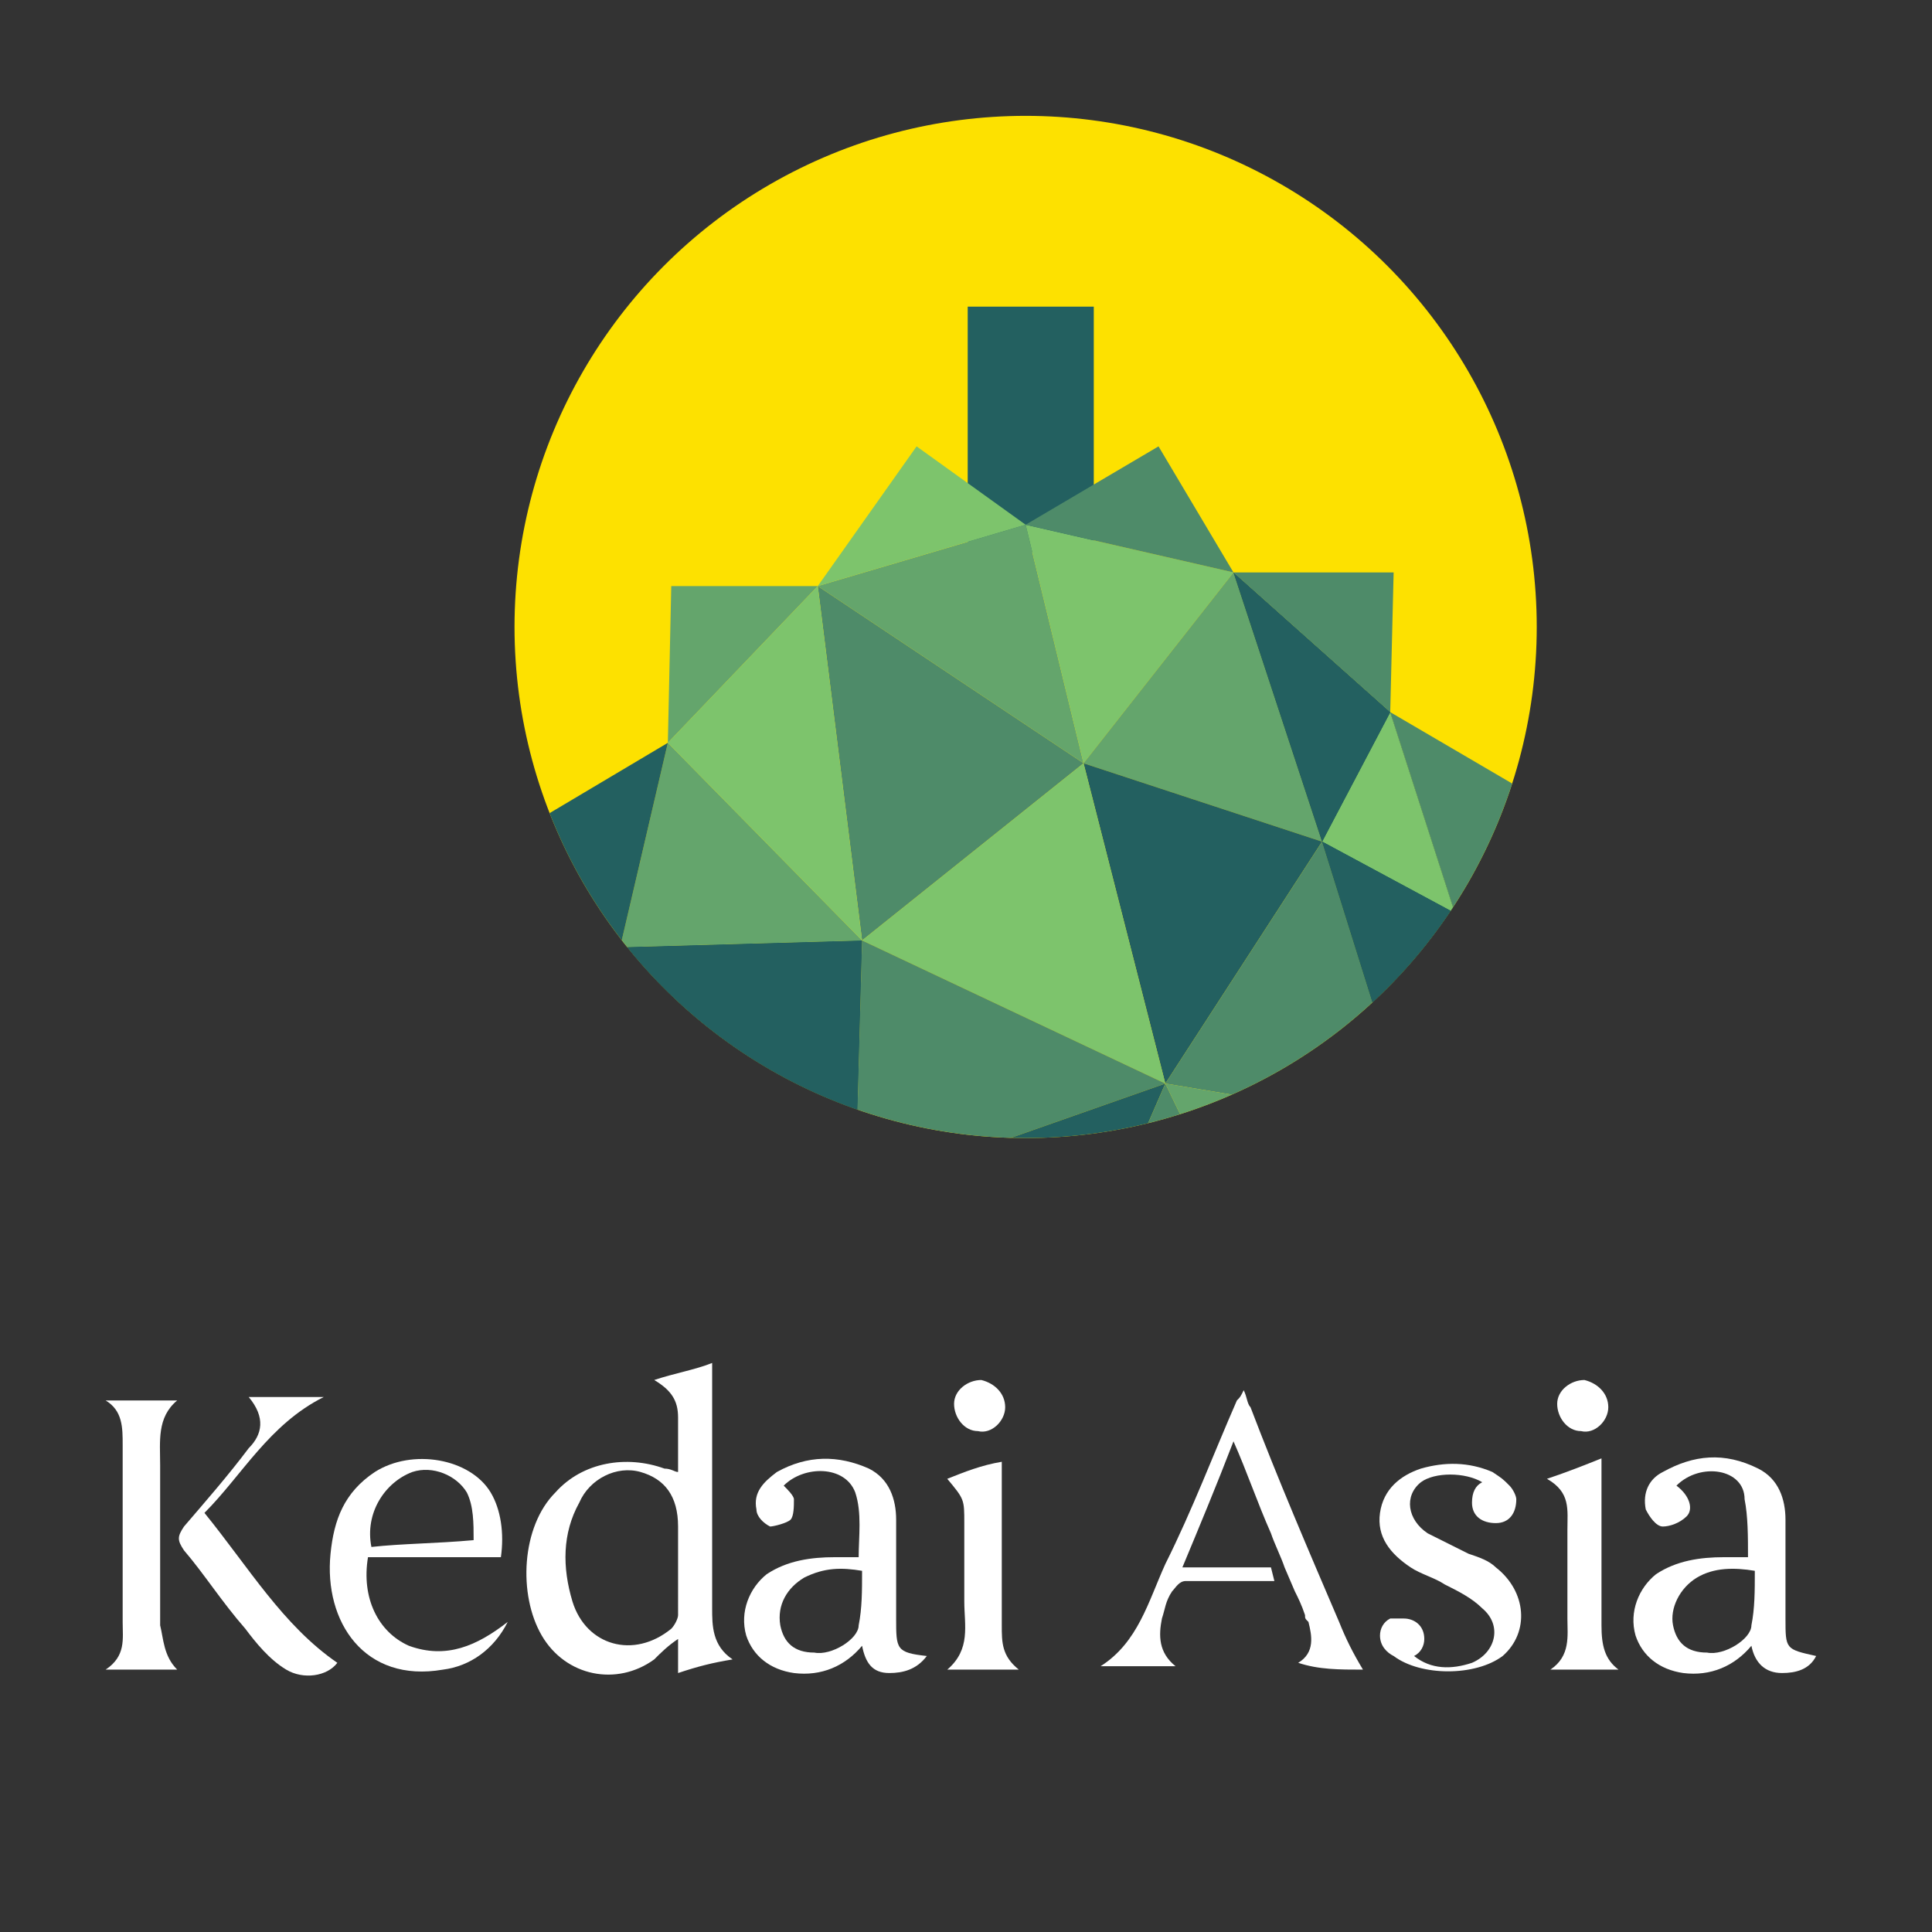 <?xml version="1.0" encoding="utf-8"?>
<!-- Generator: Adobe Illustrator 18.1.1, SVG Export Plug-In . SVG Version: 6.00 Build 0)  -->
<svg version="1.1" id="Layer_1" xmlns="http://www.w3.org/2000/svg" xmlns:xlink="http://www.w3.org/1999/xlink" x="0px" y="0px"
	 viewBox="0 0 56.7 56.7" enable-background="new 0 0 56.7 56.7" xml:space="preserve">
<rect x="0" y="0" width="56.7" height="56.7" fill="#333333" stroke="none"/>
<g>
	<circle fill="#FDE100" cx="30.1" cy="18.4" r="15"/>
	<g>
		<defs>
			<circle id="SVGID_25_" cx="30.1" cy="18.4" r="15"/>
		</defs>
		<clipPath id="SVGID_2_">
			<use xlink:href="#SVGID_25_"  overflow="visible"/>
		</clipPath>
		<g clip-path="url(#SVGID_2_)">
			<g>
				<rect x="28.4" y="9" fill="#236060" width="3.7" height="7.2"/>
				<g>
					<rect x="24" y="17.2" opacity="0.6" fill="#7EC46C" width="0" height="0"/>
					<polygon fill="#4E8B69" points="24,17.2 24,17.2 24,17.2 25.3,27.6 31.8,22.4 					"/>
					<polygon opacity="0.4" fill="#7EC46C" points="24,17.2 24,17.2 24,17.2 					"/>
					<polygon opacity="0.2" fill="#7EC46C" points="24,17.2 24,17.2 24,17.2 					"/>
					<polygon fill="#64A56C" points="24,17.2 31.8,22.4 30.1,15.4 24,17.2 					"/>
					<polygon fill="#7DC46C" points="36.2,16.8 30.1,15.4 31.8,22.4 					"/>
					<polygon fill="#64A56C" points="38.8,24.7 36.2,16.8 31.8,22.4 					"/>
					<polygon fill="#236060" points="34.2,31.8 38.8,24.7 31.8,22.4 					"/>
					<polygon fill="#7DC46C" points="25.3,27.6 34.2,31.8 31.8,22.4 					"/>
					<polygon fill="#044E59" points="18.2,27.8 25.1,35 25.3,27.6 					"/>
					<polygon fill="#236060" points="18.2,27.8 25.1,35 25.3,27.6 					"/>
					<polygon fill="#64A56C" points="19.6,21.8 18.2,27.8 25.3,27.6 					"/>
					<polygon fill="#044E59" points="42.7,26.8 40.8,20.9 38.8,24.7 					"/>
					<polygon fill="#7DC46C" points="42.7,26.8 40.8,20.9 38.8,24.7 					"/>
					<polygon fill="#044E59" points="38.8,24.7 40.8,20.9 36.2,16.8 					"/>
					<polygon fill="#236060" points="38.8,24.7 40.8,20.9 36.2,16.8 					"/>
					<polygon fill="#4E8B69" points="34.2,31.8 41.4,33 38.8,24.7 					"/>
					<polygon fill="#044E59" points="38.8,24.7 41.4,33 42.7,26.8 					"/>
					<polygon fill="#236060" points="38.8,24.7 41.4,33 42.7,26.8 					"/>
					<polygon fill="#4E8B69" points="25.1,35 34.2,31.8 25.3,27.6 					"/>
					<polygon fill="#236060" points="25.1,35 30.9,39.4 34.2,31.8 					"/>
					<polygon fill="#4E8B69" points="30.9,39.4 37,37.6 34.2,31.8 					"/>
					<polygon fill="#64A56C" points="37,37.6 41.4,33 34.2,31.8 					"/>
					<polygon opacity="0.2" fill="#7EC46C" points="24.7,38 24.7,38 24.7,38 					"/>
					<polygon fill="#4E8B69" points="24.7,38 24.7,38 30.9,39.4 25.1,35 					"/>
					<polygon fill="#64A56C" points="25.1,35 20,33.5 24.7,38 24.7,38 24.7,38 					"/>
					<polygon fill="#64A56C" points="19.7,17.2 19.6,21.8 24,17.2 					"/>
					<polygon fill="#4E8B69" points="41.3,37.6 41.4,33 37,37.6 					"/>
					<polygon fill="#4E8B69" points="20.1,37.9 24.8,38 20.1,33.7 					"/>
					<polygon fill="#4E8B69" points="40.9,16.8 36.2,16.8 40.8,20.9 					"/>
					<polygon fill="#236060" points="15.9,24 18.2,27.8 19.6,21.8 					"/>
					<polygon fill="#4E8B69" points="45.1,30.8 42.7,26.8 41.4,33 					"/>
					<polygon fill="#236060" points="27,41.6 30.9,39.4 24.7,38 					"/>
					<polygon fill="#4E8B69" points="34,13.1 30.1,15.4 36.2,16.8 					"/>
					<polygon fill="#64A56C" points="15.7,32 20.1,33.8 18.2,27.8 					"/>
					<polygon fill="#4E8B69" points="20,33.6 25.1,35 18.2,27.8 18.2,27.8 					"/>
					<polygon fill="#4E8B69" points="44.9,23.3 40.8,20.9 42.7,26.8 					"/>
					<polygon fill="#236060" points="34.1,41.6 37,37.6 30.9,39.4 					"/>
					<polygon fill="#7DC46C" points="26.9,13.1 24,17.2 30.1,15.4 					"/>
					<polygon fill="#7DC46C" points="24,17.2 19.6,21.8 25.3,27.6 					"/>
				</g>
			</g>
		</g>
	</g>
	<g>
		<g>
			<g>
				<path fill="#FFFFFF" d="M19.9,43.2c0-0.6,0-1.1,0-1.6c0-0.5-0.2-0.8-0.7-1.1c0.6-0.2,1.2-0.3,1.7-0.5c0,0.2,0,0.3,0,0.5
					c0,2.2,0,4.4,0,6.7c0,0.5,0,1.1,0.6,1.5c-0.6,0.1-1,0.2-1.6,0.4c0-0.3,0-0.6,0-1c-0.3,0.2-0.5,0.4-0.7,0.6
					c-1.1,0.8-2.6,0.5-3.3-0.7c-0.7-1.2-0.6-3.2,0.4-4.2c0.8-0.9,2.1-1.1,3.2-0.7C19.7,43.1,19.8,43.2,19.9,43.2z M19.9,46
					c0-0.4,0-0.8,0-1.2c0-0.9-0.4-1.4-1.1-1.6c-0.7-0.2-1.5,0.2-1.8,0.9c-0.5,0.9-0.5,1.9-0.2,2.9c0.4,1.3,1.8,1.7,2.9,0.8
					c0.1-0.1,0.2-0.3,0.2-0.4C19.9,47,19.9,46.5,19.9,46z"/>
				<path fill="#FFFFFF" d="M27.2,48.6c-0.3,0.4-0.7,0.5-1.1,0.5c-0.5,0-0.7-0.3-0.8-0.8c-0.5,0.6-1.2,0.9-2,0.8
					c-0.7-0.1-1.2-0.5-1.4-1.1c-0.2-0.7,0.1-1.4,0.6-1.8c0.6-0.4,1.3-0.5,2-0.5c0.2,0,0.4,0,0.7,0c0-0.6,0.1-1.3-0.1-1.9
					C24.8,43,23.6,43,23,43.6c0.1,0.1,0.3,0.3,0.3,0.4c0,0.2,0,0.5-0.1,0.6c-0.1,0.1-0.5,0.2-0.6,0.2c-0.2-0.1-0.4-0.3-0.4-0.5
					c-0.1-0.5,0.2-0.8,0.6-1.1c0.9-0.5,1.8-0.5,2.7-0.1c0.6,0.3,0.8,0.9,0.8,1.5c0,1,0,1.9,0,2.9C26.3,48.4,26.3,48.5,27.2,48.6z
					 M25.3,46.1c-0.6-0.1-1.1-0.1-1.7,0.2c-0.5,0.3-0.8,0.8-0.7,1.4c0.1,0.5,0.4,0.8,1,0.8c0.5,0.1,1.3-0.4,1.3-0.8
					C25.3,47.2,25.3,46.7,25.3,46.1z"/>
				<g>
					<path fill="#FFFFFF" d="M5.2,49c-0.6,0-1.3,0-2.1,0c0.6-0.4,0.5-0.9,0.5-1.4c0-1.7,0-3.4,0-5.2c0-0.5,0-1-0.5-1.3
						c0.7,0,1.4,0,2.1,0c-0.6,0.5-0.5,1.2-0.5,1.9c0,1.6,0,3.1,0,4.7C4.8,48.1,4.8,48.6,5.2,49z"/>
					<path fill="#FFFFFF" d="M9.9,48.8c-0.3,0.4-1,0.5-1.5,0.2c-0.5-0.3-0.9-0.8-1.2-1.2C6.5,47,6,46.2,5.4,45.5
						c-0.2-0.3-0.2-0.4,0-0.7c0.6-0.7,1.3-1.5,1.9-2.3c0.4-0.4,0.5-0.9,0-1.5c0.7,0,1.4,0,2.2,0c-1.6,0.8-2.4,2.3-3.5,3.4
						C7.3,46,8.3,47.7,9.9,48.8z"/>
				</g>
				<g>
					<path fill="#FFFFFF" d="M27.8,43.4c0.5-0.2,1-0.4,1.6-0.5c0,1.6,0,3.2,0,4.8c0,0.5,0,0.9,0.5,1.3c-0.7,0-1.3,0-2.1,0
						c0.7-0.6,0.5-1.3,0.5-2c0-0.8,0-1.5,0-2.3C28.3,44,28.3,44,27.8,43.4z"/>
					<path fill="#FFFFFF" d="M29.5,41.3c0,0.4-0.4,0.8-0.8,0.7c-0.4,0-0.7-0.4-0.7-0.8c0-0.4,0.4-0.7,0.8-0.7
						C29.2,40.6,29.5,40.9,29.5,41.3z"/>
				</g>
				<path fill="#FFFFFF" d="M12,48.3c-0.9-0.4-1.4-1.4-1.2-2.6c1.3,0,2.6,0,3.9,0c0.1-0.7,0-1.4-0.3-1.9c-0.6-1-2.3-1.3-3.4-0.6
					c-0.9,0.6-1.2,1.4-1.3,2.4c-0.2,2,1,3.8,3.3,3.4c0.8-0.1,1.5-0.6,1.9-1.4C14,48.3,13.1,48.7,12,48.3z M12.1,43.2
					c0.6-0.2,1.3,0.1,1.6,0.6c0.2,0.4,0.2,0.9,0.2,1.4c-1.1,0.1-2.1,0.1-3,0.2C10.7,44.4,11.3,43.5,12.1,43.2z"/>
				<path fill="#FFFFFF" d="M49.2,43.6c0.4,0.3,0.5,0.7,0.3,0.9c-0.2,0.2-0.5,0.3-0.7,0.3c-0.2,0-0.4-0.3-0.5-0.5
					c-0.1-0.5,0.1-0.9,0.5-1.1c0.9-0.5,1.8-0.6,2.8-0.1c0.6,0.3,0.8,0.9,0.8,1.5c0,1,0,1.9,0,2.9c0,0.9,0,0.9,0.9,1.1
					c-0.2,0.4-0.6,0.5-1,0.5c-0.5,0-0.8-0.3-0.9-0.8c-0.5,0.6-1.2,0.9-2,0.8c-0.7-0.1-1.2-0.5-1.4-1.1c-0.2-0.7,0.1-1.4,0.6-1.8
					c0.6-0.4,1.3-0.5,2-0.5c0.2,0,0.4,0,0.7,0c0-0.6,0-1.2-0.1-1.7C51.2,43.1,49.9,42.9,49.2,43.6z M51.5,46.1
					c-0.6-0.1-1.2-0.1-1.7,0.2c-0.5,0.3-0.8,0.9-0.7,1.4c0.1,0.5,0.4,0.8,1,0.8c0.5,0.1,1.3-0.4,1.3-0.8
					C51.5,47.2,51.5,46.7,51.5,46.1z"/>
				<g>
					<path fill="#FFFFFF" d="M47.5,49c-0.5,0-1.1,0-1.6,0c-0.1,0-0.2,0-0.4,0c0.6-0.4,0.5-1,0.5-1.5c0-0.9,0-1.7,0-2.6
						c0-0.6,0.1-1.1-0.6-1.5c0.6-0.2,1.1-0.4,1.6-0.6c0,0.3,0,0.5,0,0.7c0,1.4,0,2.8,0,4.2C47,48.3,47.1,48.7,47.5,49z"/>
					<path fill="#FFFFFF" d="M47.2,41.3c0,0.4-0.4,0.8-0.8,0.7c-0.4,0-0.7-0.4-0.7-0.8c0-0.4,0.4-0.7,0.8-0.7
						C46.9,40.6,47.2,40.9,47.2,41.3z"/>
				</g>
				<path fill="#FFFFFF" d="M40,49c-0.3-0.5-0.5-0.9-0.7-1.4c-0.9-2.1-1.8-4.2-2.6-6.3c-0.1-0.1-0.1-0.3-0.2-0.5
					c-0.1,0.2-0.1,0.2-0.2,0.3c-0.7,1.6-1.3,3.2-2.1,4.8c-0.5,1.1-0.8,2.3-1.9,3c0.8,0,1.4,0,2.2,0c-0.5-0.4-0.5-0.9-0.4-1.4
					c0.1-0.3,0.1-0.5,0.3-0.8c0.1-0.1,0.2-0.3,0.4-0.3c0.6,0,1.4,0,2.1,0c0.2,0,0.4,0,0.5,0l-0.1-0.4c-0.8,0-1.7,0-2.6,0
					c0.5-1.2,1-2.4,1.5-3.7c0.4,0.9,0.7,1.8,1.1,2.7l0,0l0,0c0.1,0.3,0.3,0.7,0.4,1c0,0,0,0,0,0l0.3,0.7c0.1,0.2,0.2,0.4,0.3,0.7
					c0,0.1,0,0.1,0.1,0.2l0,0h0c0.1,0.4,0.2,0.9-0.3,1.2C38.7,49,39.3,49,40,49z"/>
				<path fill="#FFFFFF" d="M43.9,46c-0.2-0.2-0.5-0.3-0.8-0.4c-0.4-0.2-0.8-0.4-1.2-0.6c-0.6-0.4-0.7-1.1-0.2-1.5
					c0.4-0.3,1.3-0.3,1.8,0c-0.2,0.1-0.3,0.3-0.3,0.6c0,0.4,0.3,0.6,0.7,0.6c0.4,0,0.6-0.3,0.6-0.7c0-0.1-0.1-0.3-0.2-0.4
					c0,0,0,0,0,0c0,0,0,0,0,0c0,0,0,0,0,0c-0.2-0.2-0.2-0.2-0.5-0.4c-0.7-0.3-1.4-0.3-2.1-0.1c-0.6,0.2-1.1,0.6-1.2,1.3
					c-0.1,0.7,0.3,1.2,0.9,1.6c0.3,0.2,0.7,0.3,1,0.5c0.4,0.2,0.8,0.4,1.1,0.7c0.6,0.5,0.4,1.3-0.3,1.6c-0.6,0.2-1.2,0.2-1.7-0.2
					c0.2-0.1,0.3-0.3,0.3-0.5c0-0.4-0.3-0.6-0.6-0.6c-0.1,0-0.1,0-0.1,0c0,0,0,0-0.1,0c0,0,0,0,0,0c0,0,0,0-0.1,0c0,0,0,0-0.1,0
					c-0.2,0.1-0.3,0.3-0.3,0.5c0,0,0,0,0,0c0,0.3,0.2,0.5,0.4,0.6c0.8,0.6,2.4,0.6,3.2,0C44.9,47.9,44.8,46.7,43.9,46z"/>
			</g>
		</g>
	</g>
</g>
</svg>
